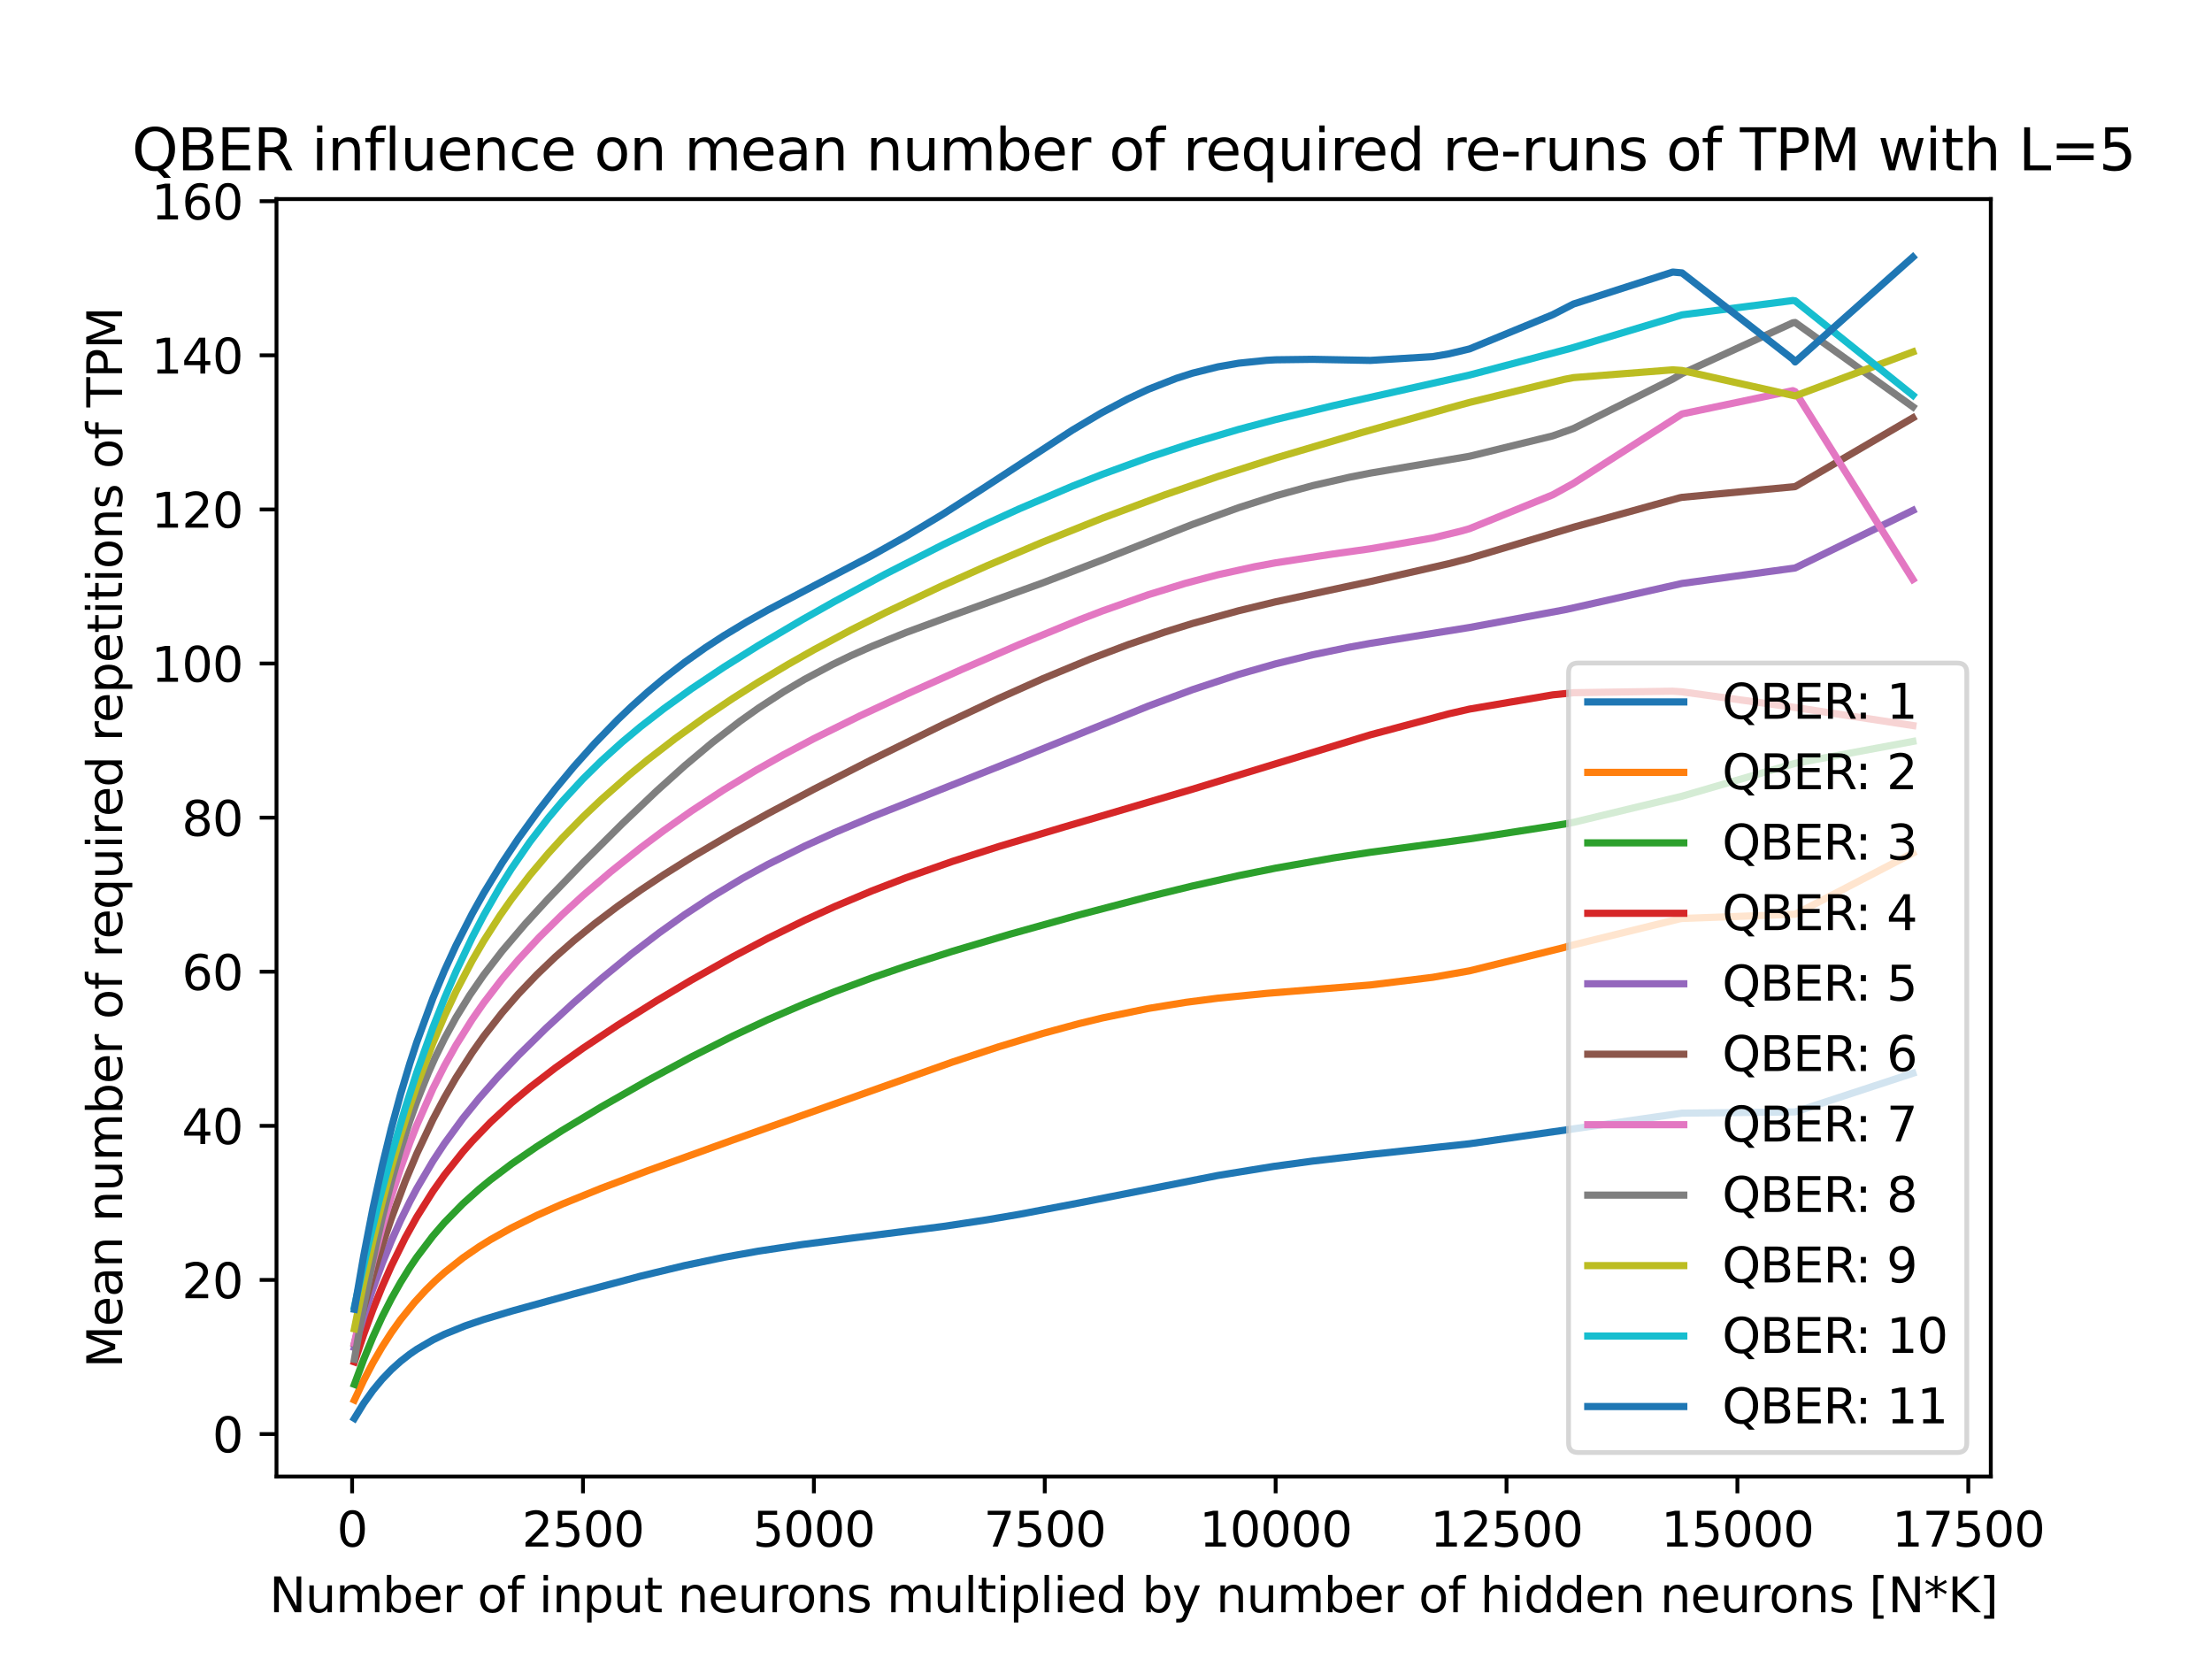 <?xml version="1.0" encoding="utf-8" standalone="no"?>
<!DOCTYPE svg PUBLIC "-//W3C//DTD SVG 1.1//EN"
  "http://www.w3.org/Graphics/SVG/1.1/DTD/svg11.dtd">
<svg xmlns:xlink="http://www.w3.org/1999/xlink" width="460.8pt" height="345.6pt" viewBox="0 0 460.8 345.6" xmlns="http://www.w3.org/2000/svg" version="1.1">
 <defs>
  <style type="text/css">*{stroke-linejoin: round; stroke-linecap: butt}</style>
 </defs>
 <g id="figure_1">
  <g id="patch_1">
   <path d="M 0 345.6 
L 460.8 345.6 
L 460.8 0 
L 0 0 
z
" style="fill: #ffffff"/>
  </g>
  <g id="axes_1">
   <g id="patch_2">
    <path d="M 57.6 307.584 
L 414.72 307.584 
L 414.72 41.472 
L 57.6 41.472 
z
" style="fill: #ffffff"/>
   </g>
   <g id="matplotlib.axis_1">
    <g id="xtick_1">
     <g id="line2d_1">
      <defs>
       <path id="m289c8c9497" d="M 0 0 
L 0 3.5 
" style="stroke: #000000; stroke-width: 0.8"/>
      </defs>
      <g>
       <use xlink:href="#m289c8c9497" x="73.352" y="307.584" style="stroke: #000000; stroke-width: 0.8"/>
      </g>
     </g>
     <g id="text_1">
      <!-- 0 -->
      <g transform="translate(70.171 322.182)scale(0.1 -0.1)">
       <defs>
        <path id="DejaVuSans-30" d="M 2034 4250 
Q 1547 4250 1301 3770 
Q 1056 3291 1056 2328 
Q 1056 1369 1301 889 
Q 1547 409 2034 409 
Q 2525 409 2770 889 
Q 3016 1369 3016 2328 
Q 3016 3291 2770 3770 
Q 2525 4250 2034 4250 
z
M 2034 4750 
Q 2819 4750 3233 4129 
Q 3647 3509 3647 2328 
Q 3647 1150 3233 529 
Q 2819 -91 2034 -91 
Q 1250 -91 836 529 
Q 422 1150 422 2328 
Q 422 3509 836 4129 
Q 1250 4750 2034 4750 
z
" transform="scale(0.016)"/>
       </defs>
       <use xlink:href="#DejaVuSans-30"/>
      </g>
     </g>
    </g>
    <g id="xtick_2">
     <g id="line2d_2">
      <g>
       <use xlink:href="#m289c8c9497" x="121.449" y="307.584" style="stroke: #000000; stroke-width: 0.8"/>
      </g>
     </g>
     <g id="text_2">
      <!-- 2500 -->
      <g transform="translate(108.724 322.182)scale(0.1 -0.1)">
       <defs>
        <path id="DejaVuSans-32" d="M 1228 531 
L 3431 531 
L 3431 0 
L 469 0 
L 469 531 
Q 828 903 1448 1529 
Q 2069 2156 2228 2338 
Q 2531 2678 2651 2914 
Q 2772 3150 2772 3378 
Q 2772 3750 2511 3984 
Q 2250 4219 1831 4219 
Q 1534 4219 1204 4116 
Q 875 4013 500 3803 
L 500 4441 
Q 881 4594 1212 4672 
Q 1544 4750 1819 4750 
Q 2544 4750 2975 4387 
Q 3406 4025 3406 3419 
Q 3406 3131 3298 2873 
Q 3191 2616 2906 2266 
Q 2828 2175 2409 1742 
Q 1991 1309 1228 531 
z
" transform="scale(0.016)"/>
        <path id="DejaVuSans-35" d="M 691 4666 
L 3169 4666 
L 3169 4134 
L 1269 4134 
L 1269 2991 
Q 1406 3038 1543 3061 
Q 1681 3084 1819 3084 
Q 2600 3084 3056 2656 
Q 3513 2228 3513 1497 
Q 3513 744 3044 326 
Q 2575 -91 1722 -91 
Q 1428 -91 1123 -41 
Q 819 9 494 109 
L 494 744 
Q 775 591 1075 516 
Q 1375 441 1709 441 
Q 2250 441 2565 725 
Q 2881 1009 2881 1497 
Q 2881 1984 2565 2268 
Q 2250 2553 1709 2553 
Q 1456 2553 1204 2497 
Q 953 2441 691 2322 
L 691 4666 
z
" transform="scale(0.016)"/>
       </defs>
       <use xlink:href="#DejaVuSans-32"/>
       <use xlink:href="#DejaVuSans-35" x="63.623"/>
       <use xlink:href="#DejaVuSans-30" x="127.246"/>
       <use xlink:href="#DejaVuSans-30" x="190.869"/>
      </g>
     </g>
    </g>
    <g id="xtick_3">
     <g id="line2d_3">
      <g>
       <use xlink:href="#m289c8c9497" x="169.546" y="307.584" style="stroke: #000000; stroke-width: 0.8"/>
      </g>
     </g>
     <g id="text_3">
      <!-- 5000 -->
      <g transform="translate(156.821 322.182)scale(0.1 -0.1)">
       <use xlink:href="#DejaVuSans-35"/>
       <use xlink:href="#DejaVuSans-30" x="63.623"/>
       <use xlink:href="#DejaVuSans-30" x="127.246"/>
       <use xlink:href="#DejaVuSans-30" x="190.869"/>
      </g>
     </g>
    </g>
    <g id="xtick_4">
     <g id="line2d_4">
      <g>
       <use xlink:href="#m289c8c9497" x="217.643" y="307.584" style="stroke: #000000; stroke-width: 0.8"/>
      </g>
     </g>
     <g id="text_4">
      <!-- 7500 -->
      <g transform="translate(204.918 322.182)scale(0.1 -0.1)">
       <defs>
        <path id="DejaVuSans-37" d="M 525 4666 
L 3525 4666 
L 3525 4397 
L 1831 0 
L 1172 0 
L 2766 4134 
L 525 4134 
L 525 4666 
z
" transform="scale(0.016)"/>
       </defs>
       <use xlink:href="#DejaVuSans-37"/>
       <use xlink:href="#DejaVuSans-35" x="63.623"/>
       <use xlink:href="#DejaVuSans-30" x="127.246"/>
       <use xlink:href="#DejaVuSans-30" x="190.869"/>
      </g>
     </g>
    </g>
    <g id="xtick_5">
     <g id="line2d_5">
      <g>
       <use xlink:href="#m289c8c9497" x="265.74" y="307.584" style="stroke: #000000; stroke-width: 0.8"/>
      </g>
     </g>
     <g id="text_5">
      <!-- 10000 -->
      <g transform="translate(249.833 322.182)scale(0.1 -0.1)">
       <defs>
        <path id="DejaVuSans-31" d="M 794 531 
L 1825 531 
L 1825 4091 
L 703 3866 
L 703 4441 
L 1819 4666 
L 2450 4666 
L 2450 531 
L 3481 531 
L 3481 0 
L 794 0 
L 794 531 
z
" transform="scale(0.016)"/>
       </defs>
       <use xlink:href="#DejaVuSans-31"/>
       <use xlink:href="#DejaVuSans-30" x="63.623"/>
       <use xlink:href="#DejaVuSans-30" x="127.246"/>
       <use xlink:href="#DejaVuSans-30" x="190.869"/>
       <use xlink:href="#DejaVuSans-30" x="254.492"/>
      </g>
     </g>
    </g>
    <g id="xtick_6">
     <g id="line2d_6">
      <g>
       <use xlink:href="#m289c8c9497" x="313.837" y="307.584" style="stroke: #000000; stroke-width: 0.8"/>
      </g>
     </g>
     <g id="text_6">
      <!-- 12500 -->
      <g transform="translate(297.93 322.182)scale(0.1 -0.1)">
       <use xlink:href="#DejaVuSans-31"/>
       <use xlink:href="#DejaVuSans-32" x="63.623"/>
       <use xlink:href="#DejaVuSans-35" x="127.246"/>
       <use xlink:href="#DejaVuSans-30" x="190.869"/>
       <use xlink:href="#DejaVuSans-30" x="254.492"/>
      </g>
     </g>
    </g>
    <g id="xtick_7">
     <g id="line2d_7">
      <g>
       <use xlink:href="#m289c8c9497" x="361.934" y="307.584" style="stroke: #000000; stroke-width: 0.8"/>
      </g>
     </g>
     <g id="text_7">
      <!-- 15000 -->
      <g transform="translate(346.027 322.182)scale(0.1 -0.1)">
       <use xlink:href="#DejaVuSans-31"/>
       <use xlink:href="#DejaVuSans-35" x="63.623"/>
       <use xlink:href="#DejaVuSans-30" x="127.246"/>
       <use xlink:href="#DejaVuSans-30" x="190.869"/>
       <use xlink:href="#DejaVuSans-30" x="254.492"/>
      </g>
     </g>
    </g>
    <g id="xtick_8">
     <g id="line2d_8">
      <g>
       <use xlink:href="#m289c8c9497" x="410.031" y="307.584" style="stroke: #000000; stroke-width: 0.8"/>
      </g>
     </g>
     <g id="text_8">
      <!-- 17500 -->
      <g transform="translate(394.124 322.182)scale(0.1 -0.1)">
       <use xlink:href="#DejaVuSans-31"/>
       <use xlink:href="#DejaVuSans-37" x="63.623"/>
       <use xlink:href="#DejaVuSans-35" x="127.246"/>
       <use xlink:href="#DejaVuSans-30" x="190.869"/>
       <use xlink:href="#DejaVuSans-30" x="254.492"/>
      </g>
     </g>
    </g>
    <g id="text_9">
     <!-- Number of input neurons multiplied by number of hidden neurons [N*K] -->
     <g transform="translate(56.103 335.861)scale(0.1 -0.1)">
      <defs>
       <path id="DejaVuSans-4e" d="M 628 4666 
L 1478 4666 
L 3547 763 
L 3547 4666 
L 4159 4666 
L 4159 0 
L 3309 0 
L 1241 3903 
L 1241 0 
L 628 0 
L 628 4666 
z
" transform="scale(0.016)"/>
       <path id="DejaVuSans-75" d="M 544 1381 
L 544 3500 
L 1119 3500 
L 1119 1403 
Q 1119 906 1312 657 
Q 1506 409 1894 409 
Q 2359 409 2629 706 
Q 2900 1003 2900 1516 
L 2900 3500 
L 3475 3500 
L 3475 0 
L 2900 0 
L 2900 538 
Q 2691 219 2414 64 
Q 2138 -91 1772 -91 
Q 1169 -91 856 284 
Q 544 659 544 1381 
z
M 1991 3584 
L 1991 3584 
z
" transform="scale(0.016)"/>
       <path id="DejaVuSans-6d" d="M 3328 2828 
Q 3544 3216 3844 3400 
Q 4144 3584 4550 3584 
Q 5097 3584 5394 3201 
Q 5691 2819 5691 2113 
L 5691 0 
L 5113 0 
L 5113 2094 
Q 5113 2597 4934 2840 
Q 4756 3084 4391 3084 
Q 3944 3084 3684 2787 
Q 3425 2491 3425 1978 
L 3425 0 
L 2847 0 
L 2847 2094 
Q 2847 2600 2669 2842 
Q 2491 3084 2119 3084 
Q 1678 3084 1418 2786 
Q 1159 2488 1159 1978 
L 1159 0 
L 581 0 
L 581 3500 
L 1159 3500 
L 1159 2956 
Q 1356 3278 1631 3431 
Q 1906 3584 2284 3584 
Q 2666 3584 2933 3390 
Q 3200 3197 3328 2828 
z
" transform="scale(0.016)"/>
       <path id="DejaVuSans-62" d="M 3116 1747 
Q 3116 2381 2855 2742 
Q 2594 3103 2138 3103 
Q 1681 3103 1420 2742 
Q 1159 2381 1159 1747 
Q 1159 1113 1420 752 
Q 1681 391 2138 391 
Q 2594 391 2855 752 
Q 3116 1113 3116 1747 
z
M 1159 2969 
Q 1341 3281 1617 3432 
Q 1894 3584 2278 3584 
Q 2916 3584 3314 3078 
Q 3713 2572 3713 1747 
Q 3713 922 3314 415 
Q 2916 -91 2278 -91 
Q 1894 -91 1617 61 
Q 1341 213 1159 525 
L 1159 0 
L 581 0 
L 581 4863 
L 1159 4863 
L 1159 2969 
z
" transform="scale(0.016)"/>
       <path id="DejaVuSans-65" d="M 3597 1894 
L 3597 1613 
L 953 1613 
Q 991 1019 1311 708 
Q 1631 397 2203 397 
Q 2534 397 2845 478 
Q 3156 559 3463 722 
L 3463 178 
Q 3153 47 2828 -22 
Q 2503 -91 2169 -91 
Q 1331 -91 842 396 
Q 353 884 353 1716 
Q 353 2575 817 3079 
Q 1281 3584 2069 3584 
Q 2775 3584 3186 3129 
Q 3597 2675 3597 1894 
z
M 3022 2063 
Q 3016 2534 2758 2815 
Q 2500 3097 2075 3097 
Q 1594 3097 1305 2825 
Q 1016 2553 972 2059 
L 3022 2063 
z
" transform="scale(0.016)"/>
       <path id="DejaVuSans-72" d="M 2631 2963 
Q 2534 3019 2420 3045 
Q 2306 3072 2169 3072 
Q 1681 3072 1420 2755 
Q 1159 2438 1159 1844 
L 1159 0 
L 581 0 
L 581 3500 
L 1159 3500 
L 1159 2956 
Q 1341 3275 1631 3429 
Q 1922 3584 2338 3584 
Q 2397 3584 2469 3576 
Q 2541 3569 2628 3553 
L 2631 2963 
z
" transform="scale(0.016)"/>
       <path id="DejaVuSans-20" transform="scale(0.016)"/>
       <path id="DejaVuSans-6f" d="M 1959 3097 
Q 1497 3097 1228 2736 
Q 959 2375 959 1747 
Q 959 1119 1226 758 
Q 1494 397 1959 397 
Q 2419 397 2687 759 
Q 2956 1122 2956 1747 
Q 2956 2369 2687 2733 
Q 2419 3097 1959 3097 
z
M 1959 3584 
Q 2709 3584 3137 3096 
Q 3566 2609 3566 1747 
Q 3566 888 3137 398 
Q 2709 -91 1959 -91 
Q 1206 -91 779 398 
Q 353 888 353 1747 
Q 353 2609 779 3096 
Q 1206 3584 1959 3584 
z
" transform="scale(0.016)"/>
       <path id="DejaVuSans-66" d="M 2375 4863 
L 2375 4384 
L 1825 4384 
Q 1516 4384 1395 4259 
Q 1275 4134 1275 3809 
L 1275 3500 
L 2222 3500 
L 2222 3053 
L 1275 3053 
L 1275 0 
L 697 0 
L 697 3053 
L 147 3053 
L 147 3500 
L 697 3500 
L 697 3744 
Q 697 4328 969 4595 
Q 1241 4863 1831 4863 
L 2375 4863 
z
" transform="scale(0.016)"/>
       <path id="DejaVuSans-69" d="M 603 3500 
L 1178 3500 
L 1178 0 
L 603 0 
L 603 3500 
z
M 603 4863 
L 1178 4863 
L 1178 4134 
L 603 4134 
L 603 4863 
z
" transform="scale(0.016)"/>
       <path id="DejaVuSans-6e" d="M 3513 2113 
L 3513 0 
L 2938 0 
L 2938 2094 
Q 2938 2591 2744 2837 
Q 2550 3084 2163 3084 
Q 1697 3084 1428 2787 
Q 1159 2491 1159 1978 
L 1159 0 
L 581 0 
L 581 3500 
L 1159 3500 
L 1159 2956 
Q 1366 3272 1645 3428 
Q 1925 3584 2291 3584 
Q 2894 3584 3203 3211 
Q 3513 2838 3513 2113 
z
" transform="scale(0.016)"/>
       <path id="DejaVuSans-70" d="M 1159 525 
L 1159 -1331 
L 581 -1331 
L 581 3500 
L 1159 3500 
L 1159 2969 
Q 1341 3281 1617 3432 
Q 1894 3584 2278 3584 
Q 2916 3584 3314 3078 
Q 3713 2572 3713 1747 
Q 3713 922 3314 415 
Q 2916 -91 2278 -91 
Q 1894 -91 1617 61 
Q 1341 213 1159 525 
z
M 3116 1747 
Q 3116 2381 2855 2742 
Q 2594 3103 2138 3103 
Q 1681 3103 1420 2742 
Q 1159 2381 1159 1747 
Q 1159 1113 1420 752 
Q 1681 391 2138 391 
Q 2594 391 2855 752 
Q 3116 1113 3116 1747 
z
" transform="scale(0.016)"/>
       <path id="DejaVuSans-74" d="M 1172 4494 
L 1172 3500 
L 2356 3500 
L 2356 3053 
L 1172 3053 
L 1172 1153 
Q 1172 725 1289 603 
Q 1406 481 1766 481 
L 2356 481 
L 2356 0 
L 1766 0 
Q 1100 0 847 248 
Q 594 497 594 1153 
L 594 3053 
L 172 3053 
L 172 3500 
L 594 3500 
L 594 4494 
L 1172 4494 
z
" transform="scale(0.016)"/>
       <path id="DejaVuSans-73" d="M 2834 3397 
L 2834 2853 
Q 2591 2978 2328 3040 
Q 2066 3103 1784 3103 
Q 1356 3103 1142 2972 
Q 928 2841 928 2578 
Q 928 2378 1081 2264 
Q 1234 2150 1697 2047 
L 1894 2003 
Q 2506 1872 2764 1633 
Q 3022 1394 3022 966 
Q 3022 478 2636 193 
Q 2250 -91 1575 -91 
Q 1294 -91 989 -36 
Q 684 19 347 128 
L 347 722 
Q 666 556 975 473 
Q 1284 391 1588 391 
Q 1994 391 2212 530 
Q 2431 669 2431 922 
Q 2431 1156 2273 1281 
Q 2116 1406 1581 1522 
L 1381 1569 
Q 847 1681 609 1914 
Q 372 2147 372 2553 
Q 372 3047 722 3315 
Q 1072 3584 1716 3584 
Q 2034 3584 2315 3537 
Q 2597 3491 2834 3397 
z
" transform="scale(0.016)"/>
       <path id="DejaVuSans-6c" d="M 603 4863 
L 1178 4863 
L 1178 0 
L 603 0 
L 603 4863 
z
" transform="scale(0.016)"/>
       <path id="DejaVuSans-64" d="M 2906 2969 
L 2906 4863 
L 3481 4863 
L 3481 0 
L 2906 0 
L 2906 525 
Q 2725 213 2448 61 
Q 2172 -91 1784 -91 
Q 1150 -91 751 415 
Q 353 922 353 1747 
Q 353 2572 751 3078 
Q 1150 3584 1784 3584 
Q 2172 3584 2448 3432 
Q 2725 3281 2906 2969 
z
M 947 1747 
Q 947 1113 1208 752 
Q 1469 391 1925 391 
Q 2381 391 2643 752 
Q 2906 1113 2906 1747 
Q 2906 2381 2643 2742 
Q 2381 3103 1925 3103 
Q 1469 3103 1208 2742 
Q 947 2381 947 1747 
z
" transform="scale(0.016)"/>
       <path id="DejaVuSans-79" d="M 2059 -325 
Q 1816 -950 1584 -1140 
Q 1353 -1331 966 -1331 
L 506 -1331 
L 506 -850 
L 844 -850 
Q 1081 -850 1212 -737 
Q 1344 -625 1503 -206 
L 1606 56 
L 191 3500 
L 800 3500 
L 1894 763 
L 2988 3500 
L 3597 3500 
L 2059 -325 
z
" transform="scale(0.016)"/>
       <path id="DejaVuSans-68" d="M 3513 2113 
L 3513 0 
L 2938 0 
L 2938 2094 
Q 2938 2591 2744 2837 
Q 2550 3084 2163 3084 
Q 1697 3084 1428 2787 
Q 1159 2491 1159 1978 
L 1159 0 
L 581 0 
L 581 4863 
L 1159 4863 
L 1159 2956 
Q 1366 3272 1645 3428 
Q 1925 3584 2291 3584 
Q 2894 3584 3203 3211 
Q 3513 2838 3513 2113 
z
" transform="scale(0.016)"/>
       <path id="DejaVuSans-5b" d="M 550 4863 
L 1875 4863 
L 1875 4416 
L 1125 4416 
L 1125 -397 
L 1875 -397 
L 1875 -844 
L 550 -844 
L 550 4863 
z
" transform="scale(0.016)"/>
       <path id="DejaVuSans-2a" d="M 3009 3897 
L 1888 3291 
L 3009 2681 
L 2828 2375 
L 1778 3009 
L 1778 1831 
L 1422 1831 
L 1422 3009 
L 372 2375 
L 191 2681 
L 1313 3291 
L 191 3897 
L 372 4206 
L 1422 3572 
L 1422 4750 
L 1778 4750 
L 1778 3572 
L 2828 4206 
L 3009 3897 
z
" transform="scale(0.016)"/>
       <path id="DejaVuSans-4b" d="M 628 4666 
L 1259 4666 
L 1259 2694 
L 3353 4666 
L 4166 4666 
L 1850 2491 
L 4331 0 
L 3500 0 
L 1259 2247 
L 1259 0 
L 628 0 
L 628 4666 
z
" transform="scale(0.016)"/>
       <path id="DejaVuSans-5d" d="M 1947 4863 
L 1947 -844 
L 622 -844 
L 622 -397 
L 1369 -397 
L 1369 4416 
L 622 4416 
L 622 4863 
L 1947 4863 
z
" transform="scale(0.016)"/>
      </defs>
      <use xlink:href="#DejaVuSans-4e"/>
      <use xlink:href="#DejaVuSans-75" x="74.805"/>
      <use xlink:href="#DejaVuSans-6d" x="138.184"/>
      <use xlink:href="#DejaVuSans-62" x="235.596"/>
      <use xlink:href="#DejaVuSans-65" x="299.072"/>
      <use xlink:href="#DejaVuSans-72" x="360.596"/>
      <use xlink:href="#DejaVuSans-20" x="401.709"/>
      <use xlink:href="#DejaVuSans-6f" x="433.496"/>
      <use xlink:href="#DejaVuSans-66" x="494.678"/>
      <use xlink:href="#DejaVuSans-20" x="529.883"/>
      <use xlink:href="#DejaVuSans-69" x="561.67"/>
      <use xlink:href="#DejaVuSans-6e" x="589.453"/>
      <use xlink:href="#DejaVuSans-70" x="652.832"/>
      <use xlink:href="#DejaVuSans-75" x="716.309"/>
      <use xlink:href="#DejaVuSans-74" x="779.688"/>
      <use xlink:href="#DejaVuSans-20" x="818.896"/>
      <use xlink:href="#DejaVuSans-6e" x="850.684"/>
      <use xlink:href="#DejaVuSans-65" x="914.062"/>
      <use xlink:href="#DejaVuSans-75" x="975.586"/>
      <use xlink:href="#DejaVuSans-72" x="1038.965"/>
      <use xlink:href="#DejaVuSans-6f" x="1077.828"/>
      <use xlink:href="#DejaVuSans-6e" x="1139.01"/>
      <use xlink:href="#DejaVuSans-73" x="1202.389"/>
      <use xlink:href="#DejaVuSans-20" x="1254.488"/>
      <use xlink:href="#DejaVuSans-6d" x="1286.275"/>
      <use xlink:href="#DejaVuSans-75" x="1383.688"/>
      <use xlink:href="#DejaVuSans-6c" x="1447.066"/>
      <use xlink:href="#DejaVuSans-74" x="1474.85"/>
      <use xlink:href="#DejaVuSans-69" x="1514.059"/>
      <use xlink:href="#DejaVuSans-70" x="1541.842"/>
      <use xlink:href="#DejaVuSans-6c" x="1605.318"/>
      <use xlink:href="#DejaVuSans-69" x="1633.102"/>
      <use xlink:href="#DejaVuSans-65" x="1660.885"/>
      <use xlink:href="#DejaVuSans-64" x="1722.408"/>
      <use xlink:href="#DejaVuSans-20" x="1785.885"/>
      <use xlink:href="#DejaVuSans-62" x="1817.672"/>
      <use xlink:href="#DejaVuSans-79" x="1881.148"/>
      <use xlink:href="#DejaVuSans-20" x="1940.328"/>
      <use xlink:href="#DejaVuSans-6e" x="1972.115"/>
      <use xlink:href="#DejaVuSans-75" x="2035.494"/>
      <use xlink:href="#DejaVuSans-6d" x="2098.873"/>
      <use xlink:href="#DejaVuSans-62" x="2196.285"/>
      <use xlink:href="#DejaVuSans-65" x="2259.762"/>
      <use xlink:href="#DejaVuSans-72" x="2321.285"/>
      <use xlink:href="#DejaVuSans-20" x="2362.398"/>
      <use xlink:href="#DejaVuSans-6f" x="2394.186"/>
      <use xlink:href="#DejaVuSans-66" x="2455.367"/>
      <use xlink:href="#DejaVuSans-20" x="2490.572"/>
      <use xlink:href="#DejaVuSans-68" x="2522.359"/>
      <use xlink:href="#DejaVuSans-69" x="2585.738"/>
      <use xlink:href="#DejaVuSans-64" x="2613.521"/>
      <use xlink:href="#DejaVuSans-64" x="2676.998"/>
      <use xlink:href="#DejaVuSans-65" x="2740.475"/>
      <use xlink:href="#DejaVuSans-6e" x="2801.998"/>
      <use xlink:href="#DejaVuSans-20" x="2865.377"/>
      <use xlink:href="#DejaVuSans-6e" x="2897.164"/>
      <use xlink:href="#DejaVuSans-65" x="2960.543"/>
      <use xlink:href="#DejaVuSans-75" x="3022.066"/>
      <use xlink:href="#DejaVuSans-72" x="3085.445"/>
      <use xlink:href="#DejaVuSans-6f" x="3124.309"/>
      <use xlink:href="#DejaVuSans-6e" x="3185.49"/>
      <use xlink:href="#DejaVuSans-73" x="3248.869"/>
      <use xlink:href="#DejaVuSans-20" x="3300.969"/>
      <use xlink:href="#DejaVuSans-5b" x="3332.756"/>
      <use xlink:href="#DejaVuSans-4e" x="3371.77"/>
      <use xlink:href="#DejaVuSans-2a" x="3446.574"/>
      <use xlink:href="#DejaVuSans-4b" x="3496.574"/>
      <use xlink:href="#DejaVuSans-5d" x="3562.15"/>
     </g>
    </g>
   </g>
   <g id="matplotlib.axis_2">
    <g id="ytick_1">
     <g id="line2d_9">
      <defs>
       <path id="m89714bdd95" d="M 0 0 
L -3.5 0 
" style="stroke: #000000; stroke-width: 0.8"/>
      </defs>
      <g>
       <use xlink:href="#m89714bdd95" x="57.6" y="298.737" style="stroke: #000000; stroke-width: 0.8"/>
      </g>
     </g>
     <g id="text_10">
      <!-- 0 -->
      <g transform="translate(44.237 302.537)scale(0.1 -0.1)">
       <use xlink:href="#DejaVuSans-30"/>
      </g>
     </g>
    </g>
    <g id="ytick_2">
     <g id="line2d_10">
      <g>
       <use xlink:href="#m89714bdd95" x="57.6" y="266.635" style="stroke: #000000; stroke-width: 0.8"/>
      </g>
     </g>
     <g id="text_11">
      <!-- 20 -->
      <g transform="translate(37.875 270.434)scale(0.1 -0.1)">
       <use xlink:href="#DejaVuSans-32"/>
       <use xlink:href="#DejaVuSans-30" x="63.623"/>
      </g>
     </g>
    </g>
    <g id="ytick_3">
     <g id="line2d_11">
      <g>
       <use xlink:href="#m89714bdd95" x="57.6" y="234.532" style="stroke: #000000; stroke-width: 0.8"/>
      </g>
     </g>
     <g id="text_12">
      <!-- 40 -->
      <g transform="translate(37.875 238.331)scale(0.1 -0.1)">
       <defs>
        <path id="DejaVuSans-34" d="M 2419 4116 
L 825 1625 
L 2419 1625 
L 2419 4116 
z
M 2253 4666 
L 3047 4666 
L 3047 1625 
L 3713 1625 
L 3713 1100 
L 3047 1100 
L 3047 0 
L 2419 0 
L 2419 1100 
L 313 1100 
L 313 1709 
L 2253 4666 
z
" transform="scale(0.016)"/>
       </defs>
       <use xlink:href="#DejaVuSans-34"/>
       <use xlink:href="#DejaVuSans-30" x="63.623"/>
      </g>
     </g>
    </g>
    <g id="ytick_4">
     <g id="line2d_12">
      <g>
       <use xlink:href="#m89714bdd95" x="57.6" y="202.429" style="stroke: #000000; stroke-width: 0.8"/>
      </g>
     </g>
     <g id="text_13">
      <!-- 60 -->
      <g transform="translate(37.875 206.228)scale(0.1 -0.1)">
       <defs>
        <path id="DejaVuSans-36" d="M 2113 2584 
Q 1688 2584 1439 2293 
Q 1191 2003 1191 1497 
Q 1191 994 1439 701 
Q 1688 409 2113 409 
Q 2538 409 2786 701 
Q 3034 994 3034 1497 
Q 3034 2003 2786 2293 
Q 2538 2584 2113 2584 
z
M 3366 4563 
L 3366 3988 
Q 3128 4100 2886 4159 
Q 2644 4219 2406 4219 
Q 1781 4219 1451 3797 
Q 1122 3375 1075 2522 
Q 1259 2794 1537 2939 
Q 1816 3084 2150 3084 
Q 2853 3084 3261 2657 
Q 3669 2231 3669 1497 
Q 3669 778 3244 343 
Q 2819 -91 2113 -91 
Q 1303 -91 875 529 
Q 447 1150 447 2328 
Q 447 3434 972 4092 
Q 1497 4750 2381 4750 
Q 2619 4750 2861 4703 
Q 3103 4656 3366 4563 
z
" transform="scale(0.016)"/>
       </defs>
       <use xlink:href="#DejaVuSans-36"/>
       <use xlink:href="#DejaVuSans-30" x="63.623"/>
      </g>
     </g>
    </g>
    <g id="ytick_5">
     <g id="line2d_13">
      <g>
       <use xlink:href="#m89714bdd95" x="57.6" y="170.326" style="stroke: #000000; stroke-width: 0.8"/>
      </g>
     </g>
     <g id="text_14">
      <!-- 80 -->
      <g transform="translate(37.875 174.126)scale(0.1 -0.1)">
       <defs>
        <path id="DejaVuSans-38" d="M 2034 2216 
Q 1584 2216 1326 1975 
Q 1069 1734 1069 1313 
Q 1069 891 1326 650 
Q 1584 409 2034 409 
Q 2484 409 2743 651 
Q 3003 894 3003 1313 
Q 3003 1734 2745 1975 
Q 2488 2216 2034 2216 
z
M 1403 2484 
Q 997 2584 770 2862 
Q 544 3141 544 3541 
Q 544 4100 942 4425 
Q 1341 4750 2034 4750 
Q 2731 4750 3128 4425 
Q 3525 4100 3525 3541 
Q 3525 3141 3298 2862 
Q 3072 2584 2669 2484 
Q 3125 2378 3379 2068 
Q 3634 1759 3634 1313 
Q 3634 634 3220 271 
Q 2806 -91 2034 -91 
Q 1263 -91 848 271 
Q 434 634 434 1313 
Q 434 1759 690 2068 
Q 947 2378 1403 2484 
z
M 1172 3481 
Q 1172 3119 1398 2916 
Q 1625 2713 2034 2713 
Q 2441 2713 2670 2916 
Q 2900 3119 2900 3481 
Q 2900 3844 2670 4047 
Q 2441 4250 2034 4250 
Q 1625 4250 1398 4047 
Q 1172 3844 1172 3481 
z
" transform="scale(0.016)"/>
       </defs>
       <use xlink:href="#DejaVuSans-38"/>
       <use xlink:href="#DejaVuSans-30" x="63.623"/>
      </g>
     </g>
    </g>
    <g id="ytick_6">
     <g id="line2d_14">
      <g>
       <use xlink:href="#m89714bdd95" x="57.6" y="138.224" style="stroke: #000000; stroke-width: 0.8"/>
      </g>
     </g>
     <g id="text_15">
      <!-- 100 -->
      <g transform="translate(31.512 142.023)scale(0.1 -0.1)">
       <use xlink:href="#DejaVuSans-31"/>
       <use xlink:href="#DejaVuSans-30" x="63.623"/>
       <use xlink:href="#DejaVuSans-30" x="127.246"/>
      </g>
     </g>
    </g>
    <g id="ytick_7">
     <g id="line2d_15">
      <g>
       <use xlink:href="#m89714bdd95" x="57.6" y="106.121" style="stroke: #000000; stroke-width: 0.8"/>
      </g>
     </g>
     <g id="text_16">
      <!-- 120 -->
      <g transform="translate(31.512 109.92)scale(0.1 -0.1)">
       <use xlink:href="#DejaVuSans-31"/>
       <use xlink:href="#DejaVuSans-32" x="63.623"/>
       <use xlink:href="#DejaVuSans-30" x="127.246"/>
      </g>
     </g>
    </g>
    <g id="ytick_8">
     <g id="line2d_16">
      <g>
       <use xlink:href="#m89714bdd95" x="57.6" y="74.018" style="stroke: #000000; stroke-width: 0.8"/>
      </g>
     </g>
     <g id="text_17">
      <!-- 140 -->
      <g transform="translate(31.512 77.817)scale(0.1 -0.1)">
       <use xlink:href="#DejaVuSans-31"/>
       <use xlink:href="#DejaVuSans-34" x="63.623"/>
       <use xlink:href="#DejaVuSans-30" x="127.246"/>
      </g>
     </g>
    </g>
    <g id="ytick_9">
     <g id="line2d_17">
      <g>
       <use xlink:href="#m89714bdd95" x="57.6" y="41.915" style="stroke: #000000; stroke-width: 0.8"/>
      </g>
     </g>
     <g id="text_18">
      <!-- 160 -->
      <g transform="translate(31.512 45.715)scale(0.1 -0.1)">
       <use xlink:href="#DejaVuSans-31"/>
       <use xlink:href="#DejaVuSans-36" x="63.623"/>
       <use xlink:href="#DejaVuSans-30" x="127.246"/>
      </g>
     </g>
    </g>
    <g id="text_19">
     <!-- Mean number of required repetitions of TPM -->
     <g transform="translate(25.433 284.969)rotate(-90)scale(0.1 -0.1)">
      <defs>
       <path id="DejaVuSans-4d" d="M 628 4666 
L 1569 4666 
L 2759 1491 
L 3956 4666 
L 4897 4666 
L 4897 0 
L 4281 0 
L 4281 4097 
L 3078 897 
L 2444 897 
L 1241 4097 
L 1241 0 
L 628 0 
L 628 4666 
z
" transform="scale(0.016)"/>
       <path id="DejaVuSans-61" d="M 2194 1759 
Q 1497 1759 1228 1600 
Q 959 1441 959 1056 
Q 959 750 1161 570 
Q 1363 391 1709 391 
Q 2188 391 2477 730 
Q 2766 1069 2766 1631 
L 2766 1759 
L 2194 1759 
z
M 3341 1997 
L 3341 0 
L 2766 0 
L 2766 531 
Q 2569 213 2275 61 
Q 1981 -91 1556 -91 
Q 1019 -91 701 211 
Q 384 513 384 1019 
Q 384 1609 779 1909 
Q 1175 2209 1959 2209 
L 2766 2209 
L 2766 2266 
Q 2766 2663 2505 2880 
Q 2244 3097 1772 3097 
Q 1472 3097 1187 3025 
Q 903 2953 641 2809 
L 641 3341 
Q 956 3463 1253 3523 
Q 1550 3584 1831 3584 
Q 2591 3584 2966 3190 
Q 3341 2797 3341 1997 
z
" transform="scale(0.016)"/>
       <path id="DejaVuSans-71" d="M 947 1747 
Q 947 1113 1208 752 
Q 1469 391 1925 391 
Q 2381 391 2643 752 
Q 2906 1113 2906 1747 
Q 2906 2381 2643 2742 
Q 2381 3103 1925 3103 
Q 1469 3103 1208 2742 
Q 947 2381 947 1747 
z
M 2906 525 
Q 2725 213 2448 61 
Q 2172 -91 1784 -91 
Q 1150 -91 751 415 
Q 353 922 353 1747 
Q 353 2572 751 3078 
Q 1150 3584 1784 3584 
Q 2172 3584 2448 3432 
Q 2725 3281 2906 2969 
L 2906 3500 
L 3481 3500 
L 3481 -1331 
L 2906 -1331 
L 2906 525 
z
" transform="scale(0.016)"/>
       <path id="DejaVuSans-54" d="M -19 4666 
L 3928 4666 
L 3928 4134 
L 2272 4134 
L 2272 0 
L 1638 0 
L 1638 4134 
L -19 4134 
L -19 4666 
z
" transform="scale(0.016)"/>
       <path id="DejaVuSans-50" d="M 1259 4147 
L 1259 2394 
L 2053 2394 
Q 2494 2394 2734 2622 
Q 2975 2850 2975 3272 
Q 2975 3691 2734 3919 
Q 2494 4147 2053 4147 
L 1259 4147 
z
M 628 4666 
L 2053 4666 
Q 2838 4666 3239 4311 
Q 3641 3956 3641 3272 
Q 3641 2581 3239 2228 
Q 2838 1875 2053 1875 
L 1259 1875 
L 1259 0 
L 628 0 
L 628 4666 
z
" transform="scale(0.016)"/>
      </defs>
      <use xlink:href="#DejaVuSans-4d"/>
      <use xlink:href="#DejaVuSans-65" x="86.279"/>
      <use xlink:href="#DejaVuSans-61" x="147.803"/>
      <use xlink:href="#DejaVuSans-6e" x="209.082"/>
      <use xlink:href="#DejaVuSans-20" x="272.461"/>
      <use xlink:href="#DejaVuSans-6e" x="304.248"/>
      <use xlink:href="#DejaVuSans-75" x="367.627"/>
      <use xlink:href="#DejaVuSans-6d" x="431.006"/>
      <use xlink:href="#DejaVuSans-62" x="528.418"/>
      <use xlink:href="#DejaVuSans-65" x="591.895"/>
      <use xlink:href="#DejaVuSans-72" x="653.418"/>
      <use xlink:href="#DejaVuSans-20" x="694.531"/>
      <use xlink:href="#DejaVuSans-6f" x="726.318"/>
      <use xlink:href="#DejaVuSans-66" x="787.5"/>
      <use xlink:href="#DejaVuSans-20" x="822.705"/>
      <use xlink:href="#DejaVuSans-72" x="854.492"/>
      <use xlink:href="#DejaVuSans-65" x="893.355"/>
      <use xlink:href="#DejaVuSans-71" x="954.879"/>
      <use xlink:href="#DejaVuSans-75" x="1018.355"/>
      <use xlink:href="#DejaVuSans-69" x="1081.734"/>
      <use xlink:href="#DejaVuSans-72" x="1109.518"/>
      <use xlink:href="#DejaVuSans-65" x="1148.381"/>
      <use xlink:href="#DejaVuSans-64" x="1209.904"/>
      <use xlink:href="#DejaVuSans-20" x="1273.381"/>
      <use xlink:href="#DejaVuSans-72" x="1305.168"/>
      <use xlink:href="#DejaVuSans-65" x="1344.031"/>
      <use xlink:href="#DejaVuSans-70" x="1405.555"/>
      <use xlink:href="#DejaVuSans-65" x="1469.031"/>
      <use xlink:href="#DejaVuSans-74" x="1530.555"/>
      <use xlink:href="#DejaVuSans-69" x="1569.764"/>
      <use xlink:href="#DejaVuSans-74" x="1597.547"/>
      <use xlink:href="#DejaVuSans-69" x="1636.756"/>
      <use xlink:href="#DejaVuSans-6f" x="1664.539"/>
      <use xlink:href="#DejaVuSans-6e" x="1725.721"/>
      <use xlink:href="#DejaVuSans-73" x="1789.1"/>
      <use xlink:href="#DejaVuSans-20" x="1841.199"/>
      <use xlink:href="#DejaVuSans-6f" x="1872.986"/>
      <use xlink:href="#DejaVuSans-66" x="1934.168"/>
      <use xlink:href="#DejaVuSans-20" x="1969.373"/>
      <use xlink:href="#DejaVuSans-54" x="2001.16"/>
      <use xlink:href="#DejaVuSans-50" x="2062.244"/>
      <use xlink:href="#DejaVuSans-4d" x="2122.547"/>
     </g>
    </g>
   </g>
   <g id="line2d_18">
    <path d="M 73.833 295.488 
L 75.757 292.353 
L 75.757 292.353 
L 77.68 289.652 
L 77.68 289.652 
L 79.604 287.325 
L 79.604 287.325 
L 81.528 285.319 
L 81.528 285.319 
L 83.452 283.587 
L 83.452 283.587 
L 85.376 282.086 
L 85.376 282.086 
L 86.819 281.091 
L 86.819 281.091 
L 90.186 279.119 
L 90.186 279.119 
L 92.591 277.949 
L 92.591 277.949 
L 96.919 276.191 
L 100.767 274.878 
L 100.767 274.878 
L 106.539 273.142 
L 106.539 273.142 
L 119.525 269.549 
L 119.525 269.549 
L 133.473 265.837 
L 133.473 265.837 
L 142.611 263.637 
L 142.611 263.637 
L 150.788 261.924 
L 150.788 261.924 
L 158.002 260.631 
L 158.002 260.631 
L 167.141 259.251 
L 167.141 259.251 
L 177.241 257.946 
L 177.241 257.946 
L 196.48 255.488 
L 205.618 254.107 
L 205.618 254.107 
L 212.352 252.961 
L 224.857 250.58 
L 224.857 250.58 
L 253.715 244.87 
L 253.715 244.87 
L 265.259 242.991 
L 265.259 242.991 
L 273.435 241.876 
L 273.435 241.876 
L 285.459 240.496 
L 306.141 238.263 
L 327.785 235.161 
L 350.39 231.888 
L 373.958 231.631 
L 398.487 223.577 
L 398.487 223.577 
" clip-path="url(#p14a485dc1e)" style="fill: none; stroke: #1f77b4; stroke-width: 1.5; stroke-linecap: square"/>
   </g>
   <g id="line2d_19">
    <path d="M 73.833 291.653 
L 75.757 287.571 
L 75.757 287.571 
L 77.68 283.897 
L 77.68 283.897 
L 79.604 280.587 
L 79.604 280.587 
L 81.528 277.6 
L 81.528 277.6 
L 83.452 274.901 
L 83.452 274.901 
L 86.338 271.32 
L 86.338 271.32 
L 88.743 268.704 
L 88.743 268.704 
L 90.667 266.817 
L 90.667 266.817 
L 92.591 265.088 
L 92.591 265.088 
L 96.438 262.034 
L 96.438 262.034 
L 99.805 259.717 
L 99.805 259.717 
L 102.21 258.224 
L 102.21 258.224 
L 106.539 255.802 
L 106.539 255.802 
L 111.829 253.19 
L 111.829 253.19 
L 117.12 250.838 
L 117.12 250.838 
L 125.296 247.521 
L 125.296 247.521 
L 134.916 243.89 
L 134.916 243.89 
L 152.712 237.469 
L 152.712 237.469 
L 198.404 221.252 
L 198.404 221.252 
L 208.023 218.076 
L 208.023 218.076 
L 217.162 215.305 
L 217.162 215.305 
L 224.857 213.221 
L 224.857 213.221 
L 229.667 212.055 
L 229.667 212.055 
L 239.286 210.067 
L 239.286 210.067 
L 246.982 208.811 
L 253.715 207.937 
L 253.715 207.937 
L 263.816 206.939 
L 263.816 206.939 
L 285.459 205.186 
L 298.446 203.593 
L 298.446 203.593 
L 306.141 202.241 
L 325.861 197.375 
L 325.861 197.375 
L 327.785 196.833 
L 349.909 191.413 
L 349.909 191.413 
L 350.39 191.335 
L 373.958 190.454 
L 398.487 177.712 
L 398.487 177.712 
" clip-path="url(#p14a485dc1e)" style="fill: none; stroke: #ff7f0e; stroke-width: 1.5; stroke-linecap: square"/>
   </g>
   <g id="line2d_20">
    <path d="M 73.833 288.391 
L 75.757 283.2 
L 75.757 283.2 
L 77.68 278.535 
L 77.68 278.535 
L 79.604 274.337 
L 79.604 274.337 
L 81.528 270.554 
L 81.528 270.554 
L 83.452 267.137 
L 83.452 267.137 
L 85.376 264.042 
L 85.376 264.042 
L 86.819 261.908 
L 86.819 261.908 
L 90.186 257.466 
L 90.186 257.466 
L 92.591 254.68 
L 92.591 254.68 
L 96.438 250.751 
L 96.438 250.751 
L 99.805 247.73 
L 99.805 247.73 
L 102.21 245.756 
L 102.21 245.756 
L 106.539 242.492 
L 106.539 242.492 
L 111.829 238.862 
L 111.829 238.862 
L 117.12 235.487 
L 117.12 235.487 
L 125.296 230.568 
L 125.296 230.568 
L 134.916 225.087 
L 134.916 225.087 
L 144.054 220.165 
L 144.054 220.165 
L 152.712 215.803 
L 152.712 215.803 
L 159.926 212.426 
L 159.926 212.426 
L 167.622 209.094 
L 173.874 206.587 
L 173.874 206.587 
L 181.57 203.73 
L 181.57 203.73 
L 188.784 201.249 
L 188.784 201.249 
L 198.404 198.176 
L 198.404 198.176 
L 210.428 194.603 
L 210.428 194.603 
L 224.857 190.573 
L 224.857 190.573 
L 239.286 186.791 
L 239.286 186.791 
L 248.425 184.563 
L 248.425 184.563 
L 258.044 182.408 
L 258.044 182.408 
L 265.74 180.848 
L 277.764 178.724 
L 277.764 178.724 
L 285.459 177.546 
L 306.141 174.75 
L 325.861 171.675 
L 325.861 171.675 
L 327.785 171.31 
L 350.39 165.866 
L 373.958 159.012 
L 398.487 154.449 
L 398.487 154.449 
" clip-path="url(#p14a485dc1e)" style="fill: none; stroke: #2ca02c; stroke-width: 1.5; stroke-linecap: square"/>
   </g>
   <g id="line2d_21">
    <path d="M 73.833 283.721 
L 75.757 278.013 
L 75.757 278.013 
L 77.68 272.806 
L 77.68 272.806 
L 79.604 268.051 
L 79.604 268.051 
L 81.528 263.703 
L 81.528 263.703 
L 84.414 257.859 
L 84.414 257.859 
L 86.819 253.53 
L 86.819 253.53 
L 90.186 248.171 
L 90.186 248.171 
L 92.591 244.768 
L 92.591 244.768 
L 96.438 239.93 
L 96.438 239.93 
L 98.362 237.746 
L 98.362 237.746 
L 102.21 233.761 
L 102.21 233.761 
L 106.539 229.763 
L 106.539 229.763 
L 110.386 226.536 
L 110.386 226.536 
L 115.677 222.465 
L 115.677 222.465 
L 121.449 218.363 
L 128.663 213.57 
L 128.663 213.57 
L 136.84 208.449 
L 136.84 208.449 
L 144.054 204.157 
L 144.054 204.157 
L 152.712 199.288 
L 152.712 199.288 
L 159.926 195.485 
L 159.926 195.485 
L 167.622 191.706 
L 173.874 188.856 
L 173.874 188.856 
L 181.57 185.617 
L 181.57 185.617 
L 188.784 182.833 
L 188.784 182.833 
L 198.404 179.451 
L 198.404 179.451 
L 208.023 176.362 
L 208.023 176.362 
L 221.49 172.332 
L 221.49 172.332 
L 248.425 164.405 
L 248.425 164.405 
L 285.459 153.08 
L 301.812 148.702 
L 301.812 148.702 
L 306.141 147.712 
L 323.456 144.752 
L 323.456 144.752 
L 327.785 144.304 
L 348.466 143.995 
L 348.466 143.995 
L 350.39 144.121 
L 373.958 147.382 
L 398.487 151.145 
L 398.487 151.145 
" clip-path="url(#p14a485dc1e)" style="fill: none; stroke: #d62728; stroke-width: 1.5; stroke-linecap: square"/>
   </g>
   <g id="line2d_22">
    <path d="M 73.833 280.717 
L 75.757 274.263 
L 75.757 274.263 
L 77.68 268.463 
L 77.68 268.463 
L 79.604 263.237 
L 79.604 263.237 
L 81.528 258.513 
L 81.528 258.513 
L 83.452 254.225 
L 83.452 254.225 
L 85.376 250.316 
L 85.376 250.316 
L 86.819 247.601 
L 86.819 247.601 
L 90.186 241.879 
L 90.186 241.879 
L 92.591 238.225 
L 92.591 238.225 
L 96.438 232.959 
L 96.438 232.959 
L 99.805 228.802 
L 99.805 228.802 
L 103.653 224.429 
L 103.653 224.429 
L 107.982 219.864 
L 107.982 219.864 
L 113.753 214.192 
L 113.753 214.192 
L 119.525 208.872 
L 119.525 208.872 
L 125.296 203.85 
L 125.296 203.85 
L 131.549 198.732 
L 137.321 194.321 
L 137.321 194.321 
L 142.611 190.554 
L 142.611 190.554 
L 148.383 186.755 
L 148.383 186.755 
L 154.636 182.998 
L 159.926 180.094 
L 159.926 180.094 
L 167.622 176.263 
L 173.874 173.432 
L 173.874 173.432 
L 181.57 170.191 
L 181.57 170.191 
L 195.999 164.464 
L 195.999 164.464 
L 212.352 157.958 
L 239.286 147.063 
L 239.286 147.063 
L 248.425 143.671 
L 248.425 143.671 
L 258.044 140.488 
L 258.044 140.488 
L 265.74 138.287 
L 273.435 136.405 
L 273.435 136.405 
L 281.131 134.813 
L 281.131 134.813 
L 285.459 134.023 
L 306.141 130.712 
L 325.861 127.044 
L 325.861 127.044 
L 327.785 126.627 
L 350.39 121.541 
L 373.958 118.321 
L 398.487 106.333 
L 398.487 106.333 
" clip-path="url(#p14a485dc1e)" style="fill: none; stroke: #9467bd; stroke-width: 1.5; stroke-linecap: square"/>
   </g>
   <g id="line2d_23">
    <path d="M 73.833 279.901 
L 75.757 272.49 
L 75.757 272.49 
L 77.68 265.707 
L 77.68 265.707 
L 79.604 259.491 
L 79.604 259.491 
L 81.528 253.786 
L 81.528 253.786 
L 84.414 246.081 
L 84.414 246.081 
L 86.819 240.346 
L 86.819 240.346 
L 90.186 233.212 
L 90.186 233.212 
L 92.591 228.666 
L 92.591 228.666 
L 94.995 224.514 
L 94.995 224.514 
L 98.362 219.272 
L 98.362 219.272 
L 100.767 215.876 
L 100.767 215.876 
L 104.615 210.951 
L 104.615 210.951 
L 107.982 207.072 
L 107.982 207.072 
L 111.829 203.04 
L 111.829 203.04 
L 115.677 199.361 
L 115.677 199.361 
L 119.525 195.972 
L 119.525 195.972 
L 123.854 192.441 
L 123.854 192.441 
L 128.663 188.805 
L 128.663 188.805 
L 133.473 185.414 
L 133.473 185.414 
L 138.283 182.223 
L 138.283 182.223 
L 144.054 178.606 
L 144.054 178.606 
L 152.712 173.523 
L 152.712 173.523 
L 159.926 169.52 
L 159.926 169.52 
L 169.546 164.413 
L 169.546 164.413 
L 181.57 158.278 
L 181.57 158.278 
L 196.48 150.943 
L 208.023 145.503 
L 208.023 145.503 
L 217.162 141.419 
L 217.162 141.419 
L 227.262 137.226 
L 227.262 137.226 
L 234.958 134.311 
L 234.958 134.311 
L 242.653 131.671 
L 242.653 131.671 
L 248.425 129.877 
L 248.425 129.877 
L 258.044 127.226 
L 258.044 127.226 
L 265.74 125.366 
L 283.536 121.555 
L 283.536 121.555 
L 285.459 121.15 
L 301.812 117.421 
L 301.812 117.421 
L 306.141 116.299 
L 327.785 109.829 
L 349.909 103.698 
L 349.909 103.698 
L 350.39 103.602 
L 373.958 101.372 
L 398.487 87.055 
L 398.487 87.055 
" clip-path="url(#p14a485dc1e)" style="fill: none; stroke: #8c564b; stroke-width: 1.5; stroke-linecap: square"/>
   </g>
   <g id="line2d_24">
    <path d="M 73.833 279.819 
L 75.757 270.915 
L 75.757 270.915 
L 77.68 262.912 
L 77.68 262.912 
L 79.604 255.711 
L 79.604 255.711 
L 81.528 249.219 
L 81.528 249.219 
L 83.452 243.356 
L 83.452 243.356 
L 85.376 238.048 
L 85.376 238.048 
L 86.819 234.39 
L 86.819 234.39 
L 90.186 226.784 
L 90.186 226.784 
L 92.591 222.027 
L 92.591 222.027 
L 94.995 217.735 
L 94.995 217.735 
L 98.362 212.371 
L 98.362 212.371 
L 100.767 208.917 
L 100.767 208.917 
L 104.615 203.91 
L 104.615 203.91 
L 107.982 199.944 
L 107.982 199.944 
L 112.31 195.28 
L 117.12 190.531 
L 117.12 190.531 
L 121.449 186.555 
L 127.22 181.601 
L 127.22 181.601 
L 133.473 176.609 
L 133.473 176.609 
L 138.283 173.006 
L 138.283 173.006 
L 144.054 168.936 
L 144.054 168.936 
L 150.788 164.523 
L 150.788 164.523 
L 157.521 160.443 
L 157.521 160.443 
L 163.293 157.186 
L 163.293 157.186 
L 169.546 153.871 
L 169.546 153.871 
L 179.165 149.112 
L 179.165 149.112 
L 188.784 144.632 
L 188.784 144.632 
L 200.328 139.466 
L 200.328 139.466 
L 212.352 134.256 
L 224.857 129.115 
L 224.857 129.115 
L 229.667 127.264 
L 229.667 127.264 
L 239.286 123.865 
L 239.286 123.865 
L 246.982 121.503 
L 253.715 119.731 
L 253.715 119.731 
L 261.411 118.045 
L 261.411 118.045 
L 265.74 117.241 
L 277.764 115.396 
L 277.764 115.396 
L 285.459 114.32 
L 298.446 112.073 
L 304.217 110.673 
L 304.217 110.673 
L 306.141 110.129 
L 323.456 103.083 
L 323.456 103.083 
L 327.785 100.691 
L 350.39 86.233 
L 373.477 81.381 
L 373.477 81.381 
L 373.958 81.585 
L 398.487 120.706 
L 398.487 120.706 
" clip-path="url(#p14a485dc1e)" style="fill: none; stroke: #e377c2; stroke-width: 1.5; stroke-linecap: square"/>
   </g>
   <g id="line2d_25">
    <path d="M 73.833 283.154 
L 75.757 272.102 
L 75.757 272.102 
L 77.68 262.357 
L 77.68 262.357 
L 79.604 253.762 
L 79.604 253.762 
L 81.528 246.172 
L 81.528 246.172 
L 83.452 239.461 
L 83.452 239.461 
L 85.376 233.511 
L 85.376 233.511 
L 86.819 229.487 
L 86.819 229.487 
L 89.224 223.497 
L 89.224 223.497 
L 90.667 220.276 
L 90.667 220.276 
L 92.591 216.353 
L 92.591 216.353 
L 94.995 211.955 
L 94.995 211.955 
L 97.881 207.276 
L 97.881 207.276 
L 100.767 203.1 
L 100.767 203.1 
L 104.615 198.1 
L 104.615 198.1 
L 109.424 192.455 
L 109.424 192.455 
L 114.234 187.209 
L 114.234 187.209 
L 121.449 179.732 
L 129.625 171.597 
L 129.625 171.597 
L 136.84 164.737 
L 136.84 164.737 
L 142.611 159.548 
L 142.611 159.548 
L 148.383 154.7 
L 148.383 154.7 
L 154.155 150.248 
L 154.155 150.248 
L 158.002 147.515 
L 158.002 147.515 
L 163.293 144.071 
L 163.293 144.071 
L 167.622 141.515 
L 173.393 138.447 
L 173.393 138.447 
L 177.241 136.595 
L 177.241 136.595 
L 181.57 134.669 
L 181.57 134.669 
L 188.784 131.749 
L 188.784 131.749 
L 198.404 128.204 
L 198.404 128.204 
L 217.162 121.445 
L 217.162 121.445 
L 229.667 116.632 
L 229.667 116.632 
L 248.425 109.241 
L 248.425 109.241 
L 258.044 105.755 
L 258.044 105.755 
L 265.74 103.287 
L 273.435 101.17 
L 273.435 101.17 
L 281.131 99.409 
L 281.131 99.409 
L 285.459 98.557 
L 306.141 95.045 
L 323.456 90.805 
L 323.456 90.805 
L 327.785 89.271 
L 348.466 78.964 
L 348.466 78.964 
L 350.39 77.831 
L 373.477 67.245 
L 373.477 67.245 
L 373.958 67.18 
L 398.487 84.741 
L 398.487 84.741 
" clip-path="url(#p14a485dc1e)" style="fill: none; stroke: #7f7f7f; stroke-width: 1.5; stroke-linecap: square"/>
   </g>
   <g id="line2d_26">
    <path d="M 73.833 276.822 
L 75.757 267.213 
L 75.757 267.213 
L 77.68 258.46 
L 77.68 258.46 
L 79.604 250.479 
L 79.604 250.479 
L 81.528 243.194 
L 81.528 243.194 
L 83.452 236.534 
L 83.452 236.534 
L 85.376 230.437 
L 85.376 230.437 
L 86.819 226.198 
L 86.819 226.198 
L 90.186 217.288 
L 90.186 217.288 
L 92.591 211.656 
L 92.591 211.656 
L 94.995 206.544 
L 94.995 206.544 
L 98.362 200.133 
L 98.362 200.133 
L 100.767 196.007 
L 100.767 196.007 
L 104.134 190.759 
L 104.134 190.759 
L 106.539 187.332 
L 106.539 187.332 
L 110.386 182.31 
L 110.386 182.31 
L 114.234 177.754 
L 114.234 177.754 
L 117.12 174.589 
L 117.12 174.589 
L 121.449 170.173 
L 125.296 166.524 
L 125.296 166.524 
L 131.068 161.45 
L 131.068 161.45 
L 134.916 158.289 
L 134.916 158.289 
L 140.688 153.831 
L 140.688 153.831 
L 146.94 149.334 
L 146.94 149.334 
L 152.712 145.453 
L 152.712 145.453 
L 158.002 142.099 
L 158.002 142.099 
L 164.255 138.361 
L 164.255 138.361 
L 169.546 135.368 
L 169.546 135.368 
L 177.241 131.256 
L 177.241 131.256 
L 184.456 127.621 
L 184.456 127.621 
L 195.999 122.155 
L 195.999 122.155 
L 205.618 117.857 
L 205.618 117.857 
L 217.162 112.951 
L 217.162 112.951 
L 229.667 107.935 
L 229.667 107.935 
L 242.653 103.083 
L 242.653 103.083 
L 253.715 99.26 
L 253.715 99.26 
L 265.74 95.411 
L 283.536 90.148 
L 283.536 90.148 
L 301.812 85.012 
L 301.812 85.012 
L 306.141 83.83 
L 325.861 79.031 
L 325.861 79.031 
L 327.785 78.662 
L 348.466 77.043 
L 348.466 77.043 
L 350.39 77.178 
L 373.958 82.473 
L 398.487 73.313 
L 398.487 73.313 
" clip-path="url(#p14a485dc1e)" style="fill: none; stroke: #bcbd22; stroke-width: 1.5; stroke-linecap: square"/>
   </g>
   <g id="line2d_27">
    <path d="M 73.833 272.211 
L 76.719 259.33 
L 76.719 259.33 
L 79.123 249.572 
L 79.123 249.572 
L 81.528 240.619 
L 81.528 240.619 
L 84.414 230.842 
L 84.414 230.842 
L 86.819 223.424 
L 86.819 223.424 
L 90.186 214.038 
L 90.186 214.038 
L 92.591 207.975 
L 92.591 207.975 
L 94.995 202.391 
L 94.995 202.391 
L 98.362 195.295 
L 98.362 195.295 
L 100.767 190.688 
L 100.767 190.688 
L 104.134 184.808 
L 104.134 184.808 
L 106.539 180.972 
L 106.539 180.972 
L 110.386 175.382 
L 110.386 175.382 
L 114.234 170.378 
L 114.234 170.378 
L 117.12 166.953 
L 117.12 166.953 
L 121.449 162.264 
L 121.449 162.264 
L 125.296 158.478 
L 125.296 158.478 
L 129.625 154.573 
L 129.625 154.573 
L 133.473 151.362 
L 133.473 151.362 
L 138.283 147.631 
L 138.283 147.631 
L 144.054 143.481 
L 144.054 143.481 
L 150.788 138.985 
L 150.788 138.985 
L 158.002 134.471 
L 158.002 134.471 
L 167.141 129.081 
L 167.141 129.081 
L 173.874 125.289 
L 173.874 125.289 
L 184.456 119.583 
L 184.456 119.583 
L 196.48 113.453 
L 196.48 113.453 
L 205.618 109.062 
L 205.618 109.062 
L 212.352 105.989 
L 212.352 105.989 
L 223.414 101.272 
L 223.414 101.272 
L 229.667 98.802 
L 229.667 98.802 
L 239.286 95.291 
L 239.286 95.291 
L 248.425 92.284 
L 248.425 92.284 
L 258.044 89.449 
L 258.044 89.449 
L 265.74 87.4 
L 265.74 87.4 
L 277.764 84.502 
L 277.764 84.502 
L 306.141 78.123 
L 306.141 78.123 
L 327.304 72.538 
L 327.304 72.538 
L 327.785 72.397 
L 327.785 72.397 
L 350.39 65.589 
L 350.39 65.589 
L 373.477 62.606 
L 373.477 62.606 
L 373.958 62.671 
L 398.487 82.339 
L 398.487 82.339 
" clip-path="url(#p14a485dc1e)" style="fill: none; stroke: #17becf; stroke-width: 1.5; stroke-linecap: square"/>
   </g>
   <g id="line2d_28">
    <path d="M 73.833 272.752 
L 75.757 261.646 
L 75.757 261.646 
L 77.68 251.759 
L 77.68 251.759 
L 79.604 242.935 
L 79.604 242.935 
L 81.528 235.034 
L 81.528 235.034 
L 83.452 227.933 
L 83.452 227.933 
L 85.376 221.526 
L 85.376 221.526 
L 86.819 217.117 
L 86.819 217.117 
L 90.186 207.944 
L 90.186 207.944 
L 92.591 202.183 
L 92.591 202.183 
L 94.995 196.952 
L 94.995 196.952 
L 98.362 190.351 
L 98.362 190.351 
L 100.767 186.052 
L 100.767 186.052 
L 104.615 179.744 
L 104.615 179.744 
L 107.982 174.688 
L 107.982 174.688 
L 112.31 168.695 
L 112.31 168.695 
L 115.677 164.367 
L 115.677 164.367 
L 119.525 159.734 
L 119.525 159.734 
L 123.854 154.89 
L 123.854 154.89 
L 128.663 149.941 
L 128.663 149.941 
L 131.549 147.184 
L 131.549 147.184 
L 134.916 144.16 
L 134.916 144.16 
L 138.283 141.338 
L 138.283 141.338 
L 142.611 137.989 
L 142.611 137.989 
L 146.94 134.929 
L 146.94 134.929 
L 150.788 132.423 
L 150.788 132.423 
L 155.598 129.528 
L 155.598 129.528 
L 159.926 127.099 
L 159.926 127.099 
L 169.546 122.043 
L 169.546 122.043 
L 181.57 115.751 
L 181.57 115.751 
L 188.784 111.709 
L 188.784 111.709 
L 196.48 107.078 
L 196.48 107.078 
L 204.656 101.837 
L 204.656 101.837 
L 223.414 89.593 
L 223.414 89.593 
L 229.186 86.169 
L 229.186 86.169 
L 229.667 85.898 
L 229.667 85.898 
L 234.958 83.095 
L 234.958 83.095 
L 239.286 81.074 
L 239.286 81.074 
L 245.058 78.813 
L 245.058 78.813 
L 248.425 77.738 
L 248.425 77.738 
L 253.715 76.417 
L 253.715 76.417 
L 258.044 75.66 
L 258.044 75.66 
L 263.816 75.062 
L 263.816 75.062 
L 265.74 74.953 
L 265.74 74.953 
L 273.435 74.852 
L 273.435 74.852 
L 285.459 75.079 
L 285.459 75.079 
L 298.446 74.296 
L 298.446 74.296 
L 301.812 73.715 
L 301.812 73.715 
L 306.141 72.683 
L 306.141 72.683 
L 323.456 65.556 
L 323.456 65.556 
L 327.785 63.332 
L 327.785 63.332 
L 348.466 56.677 
L 348.466 56.677 
L 350.39 56.85 
L 350.39 56.85 
L 373.477 74.82 
L 373.477 74.82 
L 373.958 75.398 
L 373.958 75.398 
L 398.487 53.568 
L 398.487 53.568 
" clip-path="url(#p14a485dc1e)" style="fill: none; stroke: #1f77b4; stroke-width: 1.5; stroke-linecap: square"/>
   </g>
   <g id="patch_3">
    <path d="M 57.6 307.584 
L 57.6 41.472 
" style="fill: none; stroke: #000000; stroke-width: 0.8; stroke-linejoin: miter; stroke-linecap: square"/>
   </g>
   <g id="patch_4">
    <path d="M 414.72 307.584 
L 414.72 41.472 
" style="fill: none; stroke: #000000; stroke-width: 0.8; stroke-linejoin: miter; stroke-linecap: square"/>
   </g>
   <g id="patch_5">
    <path d="M 57.6 307.584 
L 414.72 307.584 
" style="fill: none; stroke: #000000; stroke-width: 0.8; stroke-linejoin: miter; stroke-linecap: square"/>
   </g>
   <g id="patch_6">
    <path d="M 57.6 41.472 
L 414.72 41.472 
" style="fill: none; stroke: #000000; stroke-width: 0.8; stroke-linejoin: miter; stroke-linecap: square"/>
   </g>
   <g id="text_20">
    <!-- QBER influence on mean number of required re-runs of TPM with L=5 -->
    <g transform="translate(27.479 35.472)scale(0.12 -0.12)">
     <defs>
      <path id="DejaVuSans-51" d="M 2522 4238 
Q 1834 4238 1429 3725 
Q 1025 3213 1025 2328 
Q 1025 1447 1429 934 
Q 1834 422 2522 422 
Q 3209 422 3611 934 
Q 4013 1447 4013 2328 
Q 4013 3213 3611 3725 
Q 3209 4238 2522 4238 
z
M 3406 84 
L 4238 -825 
L 3475 -825 
L 2784 -78 
Q 2681 -84 2626 -87 
Q 2572 -91 2522 -91 
Q 1538 -91 948 567 
Q 359 1225 359 2328 
Q 359 3434 948 4092 
Q 1538 4750 2522 4750 
Q 3503 4750 4090 4092 
Q 4678 3434 4678 2328 
Q 4678 1516 4351 937 
Q 4025 359 3406 84 
z
" transform="scale(0.016)"/>
      <path id="DejaVuSans-42" d="M 1259 2228 
L 1259 519 
L 2272 519 
Q 2781 519 3026 730 
Q 3272 941 3272 1375 
Q 3272 1813 3026 2020 
Q 2781 2228 2272 2228 
L 1259 2228 
z
M 1259 4147 
L 1259 2741 
L 2194 2741 
Q 2656 2741 2882 2914 
Q 3109 3088 3109 3444 
Q 3109 3797 2882 3972 
Q 2656 4147 2194 4147 
L 1259 4147 
z
M 628 4666 
L 2241 4666 
Q 2963 4666 3353 4366 
Q 3744 4066 3744 3513 
Q 3744 3084 3544 2831 
Q 3344 2578 2956 2516 
Q 3422 2416 3680 2098 
Q 3938 1781 3938 1306 
Q 3938 681 3513 340 
Q 3088 0 2303 0 
L 628 0 
L 628 4666 
z
" transform="scale(0.016)"/>
      <path id="DejaVuSans-45" d="M 628 4666 
L 3578 4666 
L 3578 4134 
L 1259 4134 
L 1259 2753 
L 3481 2753 
L 3481 2222 
L 1259 2222 
L 1259 531 
L 3634 531 
L 3634 0 
L 628 0 
L 628 4666 
z
" transform="scale(0.016)"/>
      <path id="DejaVuSans-52" d="M 2841 2188 
Q 3044 2119 3236 1894 
Q 3428 1669 3622 1275 
L 4263 0 
L 3584 0 
L 2988 1197 
Q 2756 1666 2539 1819 
Q 2322 1972 1947 1972 
L 1259 1972 
L 1259 0 
L 628 0 
L 628 4666 
L 2053 4666 
Q 2853 4666 3247 4331 
Q 3641 3997 3641 3322 
Q 3641 2881 3436 2590 
Q 3231 2300 2841 2188 
z
M 1259 4147 
L 1259 2491 
L 2053 2491 
Q 2509 2491 2742 2702 
Q 2975 2913 2975 3322 
Q 2975 3731 2742 3939 
Q 2509 4147 2053 4147 
L 1259 4147 
z
" transform="scale(0.016)"/>
      <path id="DejaVuSans-63" d="M 3122 3366 
L 3122 2828 
Q 2878 2963 2633 3030 
Q 2388 3097 2138 3097 
Q 1578 3097 1268 2742 
Q 959 2388 959 1747 
Q 959 1106 1268 751 
Q 1578 397 2138 397 
Q 2388 397 2633 464 
Q 2878 531 3122 666 
L 3122 134 
Q 2881 22 2623 -34 
Q 2366 -91 2075 -91 
Q 1284 -91 818 406 
Q 353 903 353 1747 
Q 353 2603 823 3093 
Q 1294 3584 2113 3584 
Q 2378 3584 2631 3529 
Q 2884 3475 3122 3366 
z
" transform="scale(0.016)"/>
      <path id="DejaVuSans-2d" d="M 313 2009 
L 1997 2009 
L 1997 1497 
L 313 1497 
L 313 2009 
z
" transform="scale(0.016)"/>
      <path id="DejaVuSans-77" d="M 269 3500 
L 844 3500 
L 1563 769 
L 2278 3500 
L 2956 3500 
L 3675 769 
L 4391 3500 
L 4966 3500 
L 4050 0 
L 3372 0 
L 2619 2869 
L 1863 0 
L 1184 0 
L 269 3500 
z
" transform="scale(0.016)"/>
      <path id="DejaVuSans-4c" d="M 628 4666 
L 1259 4666 
L 1259 531 
L 3531 531 
L 3531 0 
L 628 0 
L 628 4666 
z
" transform="scale(0.016)"/>
      <path id="DejaVuSans-3d" d="M 678 2906 
L 4684 2906 
L 4684 2381 
L 678 2381 
L 678 2906 
z
M 678 1631 
L 4684 1631 
L 4684 1100 
L 678 1100 
L 678 1631 
z
" transform="scale(0.016)"/>
     </defs>
     <use xlink:href="#DejaVuSans-51"/>
     <use xlink:href="#DejaVuSans-42" x="78.711"/>
     <use xlink:href="#DejaVuSans-45" x="147.314"/>
     <use xlink:href="#DejaVuSans-52" x="210.498"/>
     <use xlink:href="#DejaVuSans-20" x="279.98"/>
     <use xlink:href="#DejaVuSans-69" x="311.768"/>
     <use xlink:href="#DejaVuSans-6e" x="339.551"/>
     <use xlink:href="#DejaVuSans-66" x="402.93"/>
     <use xlink:href="#DejaVuSans-6c" x="438.135"/>
     <use xlink:href="#DejaVuSans-75" x="465.918"/>
     <use xlink:href="#DejaVuSans-65" x="529.297"/>
     <use xlink:href="#DejaVuSans-6e" x="590.82"/>
     <use xlink:href="#DejaVuSans-63" x="654.199"/>
     <use xlink:href="#DejaVuSans-65" x="709.18"/>
     <use xlink:href="#DejaVuSans-20" x="770.703"/>
     <use xlink:href="#DejaVuSans-6f" x="802.49"/>
     <use xlink:href="#DejaVuSans-6e" x="863.672"/>
     <use xlink:href="#DejaVuSans-20" x="927.051"/>
     <use xlink:href="#DejaVuSans-6d" x="958.838"/>
     <use xlink:href="#DejaVuSans-65" x="1056.25"/>
     <use xlink:href="#DejaVuSans-61" x="1117.773"/>
     <use xlink:href="#DejaVuSans-6e" x="1179.053"/>
     <use xlink:href="#DejaVuSans-20" x="1242.432"/>
     <use xlink:href="#DejaVuSans-6e" x="1274.219"/>
     <use xlink:href="#DejaVuSans-75" x="1337.598"/>
     <use xlink:href="#DejaVuSans-6d" x="1400.977"/>
     <use xlink:href="#DejaVuSans-62" x="1498.389"/>
     <use xlink:href="#DejaVuSans-65" x="1561.865"/>
     <use xlink:href="#DejaVuSans-72" x="1623.389"/>
     <use xlink:href="#DejaVuSans-20" x="1664.502"/>
     <use xlink:href="#DejaVuSans-6f" x="1696.289"/>
     <use xlink:href="#DejaVuSans-66" x="1757.471"/>
     <use xlink:href="#DejaVuSans-20" x="1792.676"/>
     <use xlink:href="#DejaVuSans-72" x="1824.463"/>
     <use xlink:href="#DejaVuSans-65" x="1863.326"/>
     <use xlink:href="#DejaVuSans-71" x="1924.85"/>
     <use xlink:href="#DejaVuSans-75" x="1988.326"/>
     <use xlink:href="#DejaVuSans-69" x="2051.705"/>
     <use xlink:href="#DejaVuSans-72" x="2079.488"/>
     <use xlink:href="#DejaVuSans-65" x="2118.352"/>
     <use xlink:href="#DejaVuSans-64" x="2179.875"/>
     <use xlink:href="#DejaVuSans-20" x="2243.352"/>
     <use xlink:href="#DejaVuSans-72" x="2275.139"/>
     <use xlink:href="#DejaVuSans-65" x="2314.002"/>
     <use xlink:href="#DejaVuSans-2d" x="2375.525"/>
     <use xlink:href="#DejaVuSans-72" x="2411.609"/>
     <use xlink:href="#DejaVuSans-75" x="2452.723"/>
     <use xlink:href="#DejaVuSans-6e" x="2516.102"/>
     <use xlink:href="#DejaVuSans-73" x="2579.48"/>
     <use xlink:href="#DejaVuSans-20" x="2631.58"/>
     <use xlink:href="#DejaVuSans-6f" x="2663.367"/>
     <use xlink:href="#DejaVuSans-66" x="2724.549"/>
     <use xlink:href="#DejaVuSans-20" x="2759.754"/>
     <use xlink:href="#DejaVuSans-54" x="2791.541"/>
     <use xlink:href="#DejaVuSans-50" x="2852.625"/>
     <use xlink:href="#DejaVuSans-4d" x="2912.928"/>
     <use xlink:href="#DejaVuSans-20" x="2999.207"/>
     <use xlink:href="#DejaVuSans-77" x="3030.994"/>
     <use xlink:href="#DejaVuSans-69" x="3112.781"/>
     <use xlink:href="#DejaVuSans-74" x="3140.564"/>
     <use xlink:href="#DejaVuSans-68" x="3179.773"/>
     <use xlink:href="#DejaVuSans-20" x="3243.152"/>
     <use xlink:href="#DejaVuSans-4c" x="3274.939"/>
     <use xlink:href="#DejaVuSans-3d" x="3330.652"/>
     <use xlink:href="#DejaVuSans-35" x="3414.441"/>
    </g>
   </g>
   <g id="legend_1">
    <g id="patch_7">
     <path d="M 328.761 302.584 
L 407.72 302.584 
Q 409.72 302.584 409.72 300.584 
L 409.72 140.125 
Q 409.72 138.125 407.72 138.125 
L 328.761 138.125 
Q 326.761 138.125 326.761 140.125 
L 326.761 300.584 
Q 326.761 302.584 328.761 302.584 
z
" style="fill: #ffffff; opacity: 0.8; stroke: #cccccc; stroke-linejoin: miter"/>
    </g>
    <g id="line2d_29">
     <path d="M 330.761 146.223 
L 340.761 146.223 
L 350.761 146.223 
" style="fill: none; stroke: #1f77b4; stroke-width: 1.5; stroke-linecap: square"/>
    </g>
    <g id="text_21">
     <!-- QBER: 1 -->
     <g transform="translate(358.761 149.723)scale(0.1 -0.1)">
      <defs>
       <path id="DejaVuSans-3a" d="M 750 794 
L 1409 794 
L 1409 0 
L 750 0 
L 750 794 
z
M 750 3309 
L 1409 3309 
L 1409 2516 
L 750 2516 
L 750 3309 
z
" transform="scale(0.016)"/>
      </defs>
      <use xlink:href="#DejaVuSans-51"/>
      <use xlink:href="#DejaVuSans-42" x="78.711"/>
      <use xlink:href="#DejaVuSans-45" x="147.314"/>
      <use xlink:href="#DejaVuSans-52" x="210.498"/>
      <use xlink:href="#DejaVuSans-3a" x="276.855"/>
      <use xlink:href="#DejaVuSans-20" x="310.547"/>
      <use xlink:href="#DejaVuSans-31" x="342.334"/>
     </g>
    </g>
    <g id="line2d_30">
     <path d="M 330.761 160.901 
L 340.761 160.901 
L 350.761 160.901 
" style="fill: none; stroke: #ff7f0e; stroke-width: 1.5; stroke-linecap: square"/>
    </g>
    <g id="text_22">
     <!-- QBER: 2 -->
     <g transform="translate(358.761 164.401)scale(0.1 -0.1)">
      <use xlink:href="#DejaVuSans-51"/>
      <use xlink:href="#DejaVuSans-42" x="78.711"/>
      <use xlink:href="#DejaVuSans-45" x="147.314"/>
      <use xlink:href="#DejaVuSans-52" x="210.498"/>
      <use xlink:href="#DejaVuSans-3a" x="276.855"/>
      <use xlink:href="#DejaVuSans-20" x="310.547"/>
      <use xlink:href="#DejaVuSans-32" x="342.334"/>
     </g>
    </g>
    <g id="line2d_31">
     <path d="M 330.761 175.579 
L 340.761 175.579 
L 350.761 175.579 
" style="fill: none; stroke: #2ca02c; stroke-width: 1.5; stroke-linecap: square"/>
    </g>
    <g id="text_23">
     <!-- QBER: 3 -->
     <g transform="translate(358.761 179.079)scale(0.1 -0.1)">
      <defs>
       <path id="DejaVuSans-33" d="M 2597 2516 
Q 3050 2419 3304 2112 
Q 3559 1806 3559 1356 
Q 3559 666 3084 287 
Q 2609 -91 1734 -91 
Q 1441 -91 1130 -33 
Q 819 25 488 141 
L 488 750 
Q 750 597 1062 519 
Q 1375 441 1716 441 
Q 2309 441 2620 675 
Q 2931 909 2931 1356 
Q 2931 1769 2642 2001 
Q 2353 2234 1838 2234 
L 1294 2234 
L 1294 2753 
L 1863 2753 
Q 2328 2753 2575 2939 
Q 2822 3125 2822 3475 
Q 2822 3834 2567 4026 
Q 2313 4219 1838 4219 
Q 1578 4219 1281 4162 
Q 984 4106 628 3988 
L 628 4550 
Q 988 4650 1302 4700 
Q 1616 4750 1894 4750 
Q 2613 4750 3031 4423 
Q 3450 4097 3450 3541 
Q 3450 3153 3228 2886 
Q 3006 2619 2597 2516 
z
" transform="scale(0.016)"/>
      </defs>
      <use xlink:href="#DejaVuSans-51"/>
      <use xlink:href="#DejaVuSans-42" x="78.711"/>
      <use xlink:href="#DejaVuSans-45" x="147.314"/>
      <use xlink:href="#DejaVuSans-52" x="210.498"/>
      <use xlink:href="#DejaVuSans-3a" x="276.855"/>
      <use xlink:href="#DejaVuSans-20" x="310.547"/>
      <use xlink:href="#DejaVuSans-33" x="342.334"/>
     </g>
    </g>
    <g id="line2d_32">
     <path d="M 330.761 190.257 
L 340.761 190.257 
L 350.761 190.257 
" style="fill: none; stroke: #d62728; stroke-width: 1.5; stroke-linecap: square"/>
    </g>
    <g id="text_24">
     <!-- QBER: 4 -->
     <g transform="translate(358.761 193.757)scale(0.1 -0.1)">
      <use xlink:href="#DejaVuSans-51"/>
      <use xlink:href="#DejaVuSans-42" x="78.711"/>
      <use xlink:href="#DejaVuSans-45" x="147.314"/>
      <use xlink:href="#DejaVuSans-52" x="210.498"/>
      <use xlink:href="#DejaVuSans-3a" x="276.855"/>
      <use xlink:href="#DejaVuSans-20" x="310.547"/>
      <use xlink:href="#DejaVuSans-34" x="342.334"/>
     </g>
    </g>
    <g id="line2d_33">
     <path d="M 330.761 204.936 
L 340.761 204.936 
L 350.761 204.936 
" style="fill: none; stroke: #9467bd; stroke-width: 1.5; stroke-linecap: square"/>
    </g>
    <g id="text_25">
     <!-- QBER: 5 -->
     <g transform="translate(358.761 208.436)scale(0.1 -0.1)">
      <use xlink:href="#DejaVuSans-51"/>
      <use xlink:href="#DejaVuSans-42" x="78.711"/>
      <use xlink:href="#DejaVuSans-45" x="147.314"/>
      <use xlink:href="#DejaVuSans-52" x="210.498"/>
      <use xlink:href="#DejaVuSans-3a" x="276.855"/>
      <use xlink:href="#DejaVuSans-20" x="310.547"/>
      <use xlink:href="#DejaVuSans-35" x="342.334"/>
     </g>
    </g>
    <g id="line2d_34">
     <path d="M 330.761 219.614 
L 340.761 219.614 
L 350.761 219.614 
" style="fill: none; stroke: #8c564b; stroke-width: 1.5; stroke-linecap: square"/>
    </g>
    <g id="text_26">
     <!-- QBER: 6 -->
     <g transform="translate(358.761 223.114)scale(0.1 -0.1)">
      <use xlink:href="#DejaVuSans-51"/>
      <use xlink:href="#DejaVuSans-42" x="78.711"/>
      <use xlink:href="#DejaVuSans-45" x="147.314"/>
      <use xlink:href="#DejaVuSans-52" x="210.498"/>
      <use xlink:href="#DejaVuSans-3a" x="276.855"/>
      <use xlink:href="#DejaVuSans-20" x="310.547"/>
      <use xlink:href="#DejaVuSans-36" x="342.334"/>
     </g>
    </g>
    <g id="line2d_35">
     <path d="M 330.761 234.292 
L 340.761 234.292 
L 350.761 234.292 
" style="fill: none; stroke: #e377c2; stroke-width: 1.5; stroke-linecap: square"/>
    </g>
    <g id="text_27">
     <!-- QBER: 7 -->
     <g transform="translate(358.761 237.792)scale(0.1 -0.1)">
      <use xlink:href="#DejaVuSans-51"/>
      <use xlink:href="#DejaVuSans-42" x="78.711"/>
      <use xlink:href="#DejaVuSans-45" x="147.314"/>
      <use xlink:href="#DejaVuSans-52" x="210.498"/>
      <use xlink:href="#DejaVuSans-3a" x="276.855"/>
      <use xlink:href="#DejaVuSans-20" x="310.547"/>
      <use xlink:href="#DejaVuSans-37" x="342.334"/>
     </g>
    </g>
    <g id="line2d_36">
     <path d="M 330.761 248.97 
L 340.761 248.97 
L 350.761 248.97 
" style="fill: none; stroke: #7f7f7f; stroke-width: 1.5; stroke-linecap: square"/>
    </g>
    <g id="text_28">
     <!-- QBER: 8 -->
     <g transform="translate(358.761 252.47)scale(0.1 -0.1)">
      <use xlink:href="#DejaVuSans-51"/>
      <use xlink:href="#DejaVuSans-42" x="78.711"/>
      <use xlink:href="#DejaVuSans-45" x="147.314"/>
      <use xlink:href="#DejaVuSans-52" x="210.498"/>
      <use xlink:href="#DejaVuSans-3a" x="276.855"/>
      <use xlink:href="#DejaVuSans-20" x="310.547"/>
      <use xlink:href="#DejaVuSans-38" x="342.334"/>
     </g>
    </g>
    <g id="line2d_37">
     <path d="M 330.761 263.648 
L 340.761 263.648 
L 350.761 263.648 
" style="fill: none; stroke: #bcbd22; stroke-width: 1.5; stroke-linecap: square"/>
    </g>
    <g id="text_29">
     <!-- QBER: 9 -->
     <g transform="translate(358.761 267.148)scale(0.1 -0.1)">
      <defs>
       <path id="DejaVuSans-39" d="M 703 97 
L 703 672 
Q 941 559 1184 500 
Q 1428 441 1663 441 
Q 2288 441 2617 861 
Q 2947 1281 2994 2138 
Q 2813 1869 2534 1725 
Q 2256 1581 1919 1581 
Q 1219 1581 811 2004 
Q 403 2428 403 3163 
Q 403 3881 828 4315 
Q 1253 4750 1959 4750 
Q 2769 4750 3195 4129 
Q 3622 3509 3622 2328 
Q 3622 1225 3098 567 
Q 2575 -91 1691 -91 
Q 1453 -91 1209 -44 
Q 966 3 703 97 
z
M 1959 2075 
Q 2384 2075 2632 2365 
Q 2881 2656 2881 3163 
Q 2881 3666 2632 3958 
Q 2384 4250 1959 4250 
Q 1534 4250 1286 3958 
Q 1038 3666 1038 3163 
Q 1038 2656 1286 2365 
Q 1534 2075 1959 2075 
z
" transform="scale(0.016)"/>
      </defs>
      <use xlink:href="#DejaVuSans-51"/>
      <use xlink:href="#DejaVuSans-42" x="78.711"/>
      <use xlink:href="#DejaVuSans-45" x="147.314"/>
      <use xlink:href="#DejaVuSans-52" x="210.498"/>
      <use xlink:href="#DejaVuSans-3a" x="276.855"/>
      <use xlink:href="#DejaVuSans-20" x="310.547"/>
      <use xlink:href="#DejaVuSans-39" x="342.334"/>
     </g>
    </g>
    <g id="line2d_38">
     <path d="M 330.761 278.326 
L 340.761 278.326 
L 350.761 278.326 
" style="fill: none; stroke: #17becf; stroke-width: 1.5; stroke-linecap: square"/>
    </g>
    <g id="text_30">
     <!-- QBER: 10 -->
     <g transform="translate(358.761 281.826)scale(0.1 -0.1)">
      <use xlink:href="#DejaVuSans-51"/>
      <use xlink:href="#DejaVuSans-42" x="78.711"/>
      <use xlink:href="#DejaVuSans-45" x="147.314"/>
      <use xlink:href="#DejaVuSans-52" x="210.498"/>
      <use xlink:href="#DejaVuSans-3a" x="276.855"/>
      <use xlink:href="#DejaVuSans-20" x="310.547"/>
      <use xlink:href="#DejaVuSans-31" x="342.334"/>
      <use xlink:href="#DejaVuSans-30" x="405.957"/>
     </g>
    </g>
    <g id="line2d_39">
     <path d="M 330.761 293.004 
L 340.761 293.004 
L 350.761 293.004 
" style="fill: none; stroke: #1f77b4; stroke-width: 1.5; stroke-linecap: square"/>
    </g>
    <g id="text_31">
     <!-- QBER: 11 -->
     <g transform="translate(358.761 296.504)scale(0.1 -0.1)">
      <use xlink:href="#DejaVuSans-51"/>
      <use xlink:href="#DejaVuSans-42" x="78.711"/>
      <use xlink:href="#DejaVuSans-45" x="147.314"/>
      <use xlink:href="#DejaVuSans-52" x="210.498"/>
      <use xlink:href="#DejaVuSans-3a" x="276.855"/>
      <use xlink:href="#DejaVuSans-20" x="310.547"/>
      <use xlink:href="#DejaVuSans-31" x="342.334"/>
      <use xlink:href="#DejaVuSans-31" x="405.957"/>
     </g>
    </g>
   </g>
  </g>
 </g>
 <defs>
  <clipPath id="p14a485dc1e">
   <rect x="57.6" y="41.472" width="357.12" height="266.112"/>
  </clipPath>
 </defs>
</svg>

